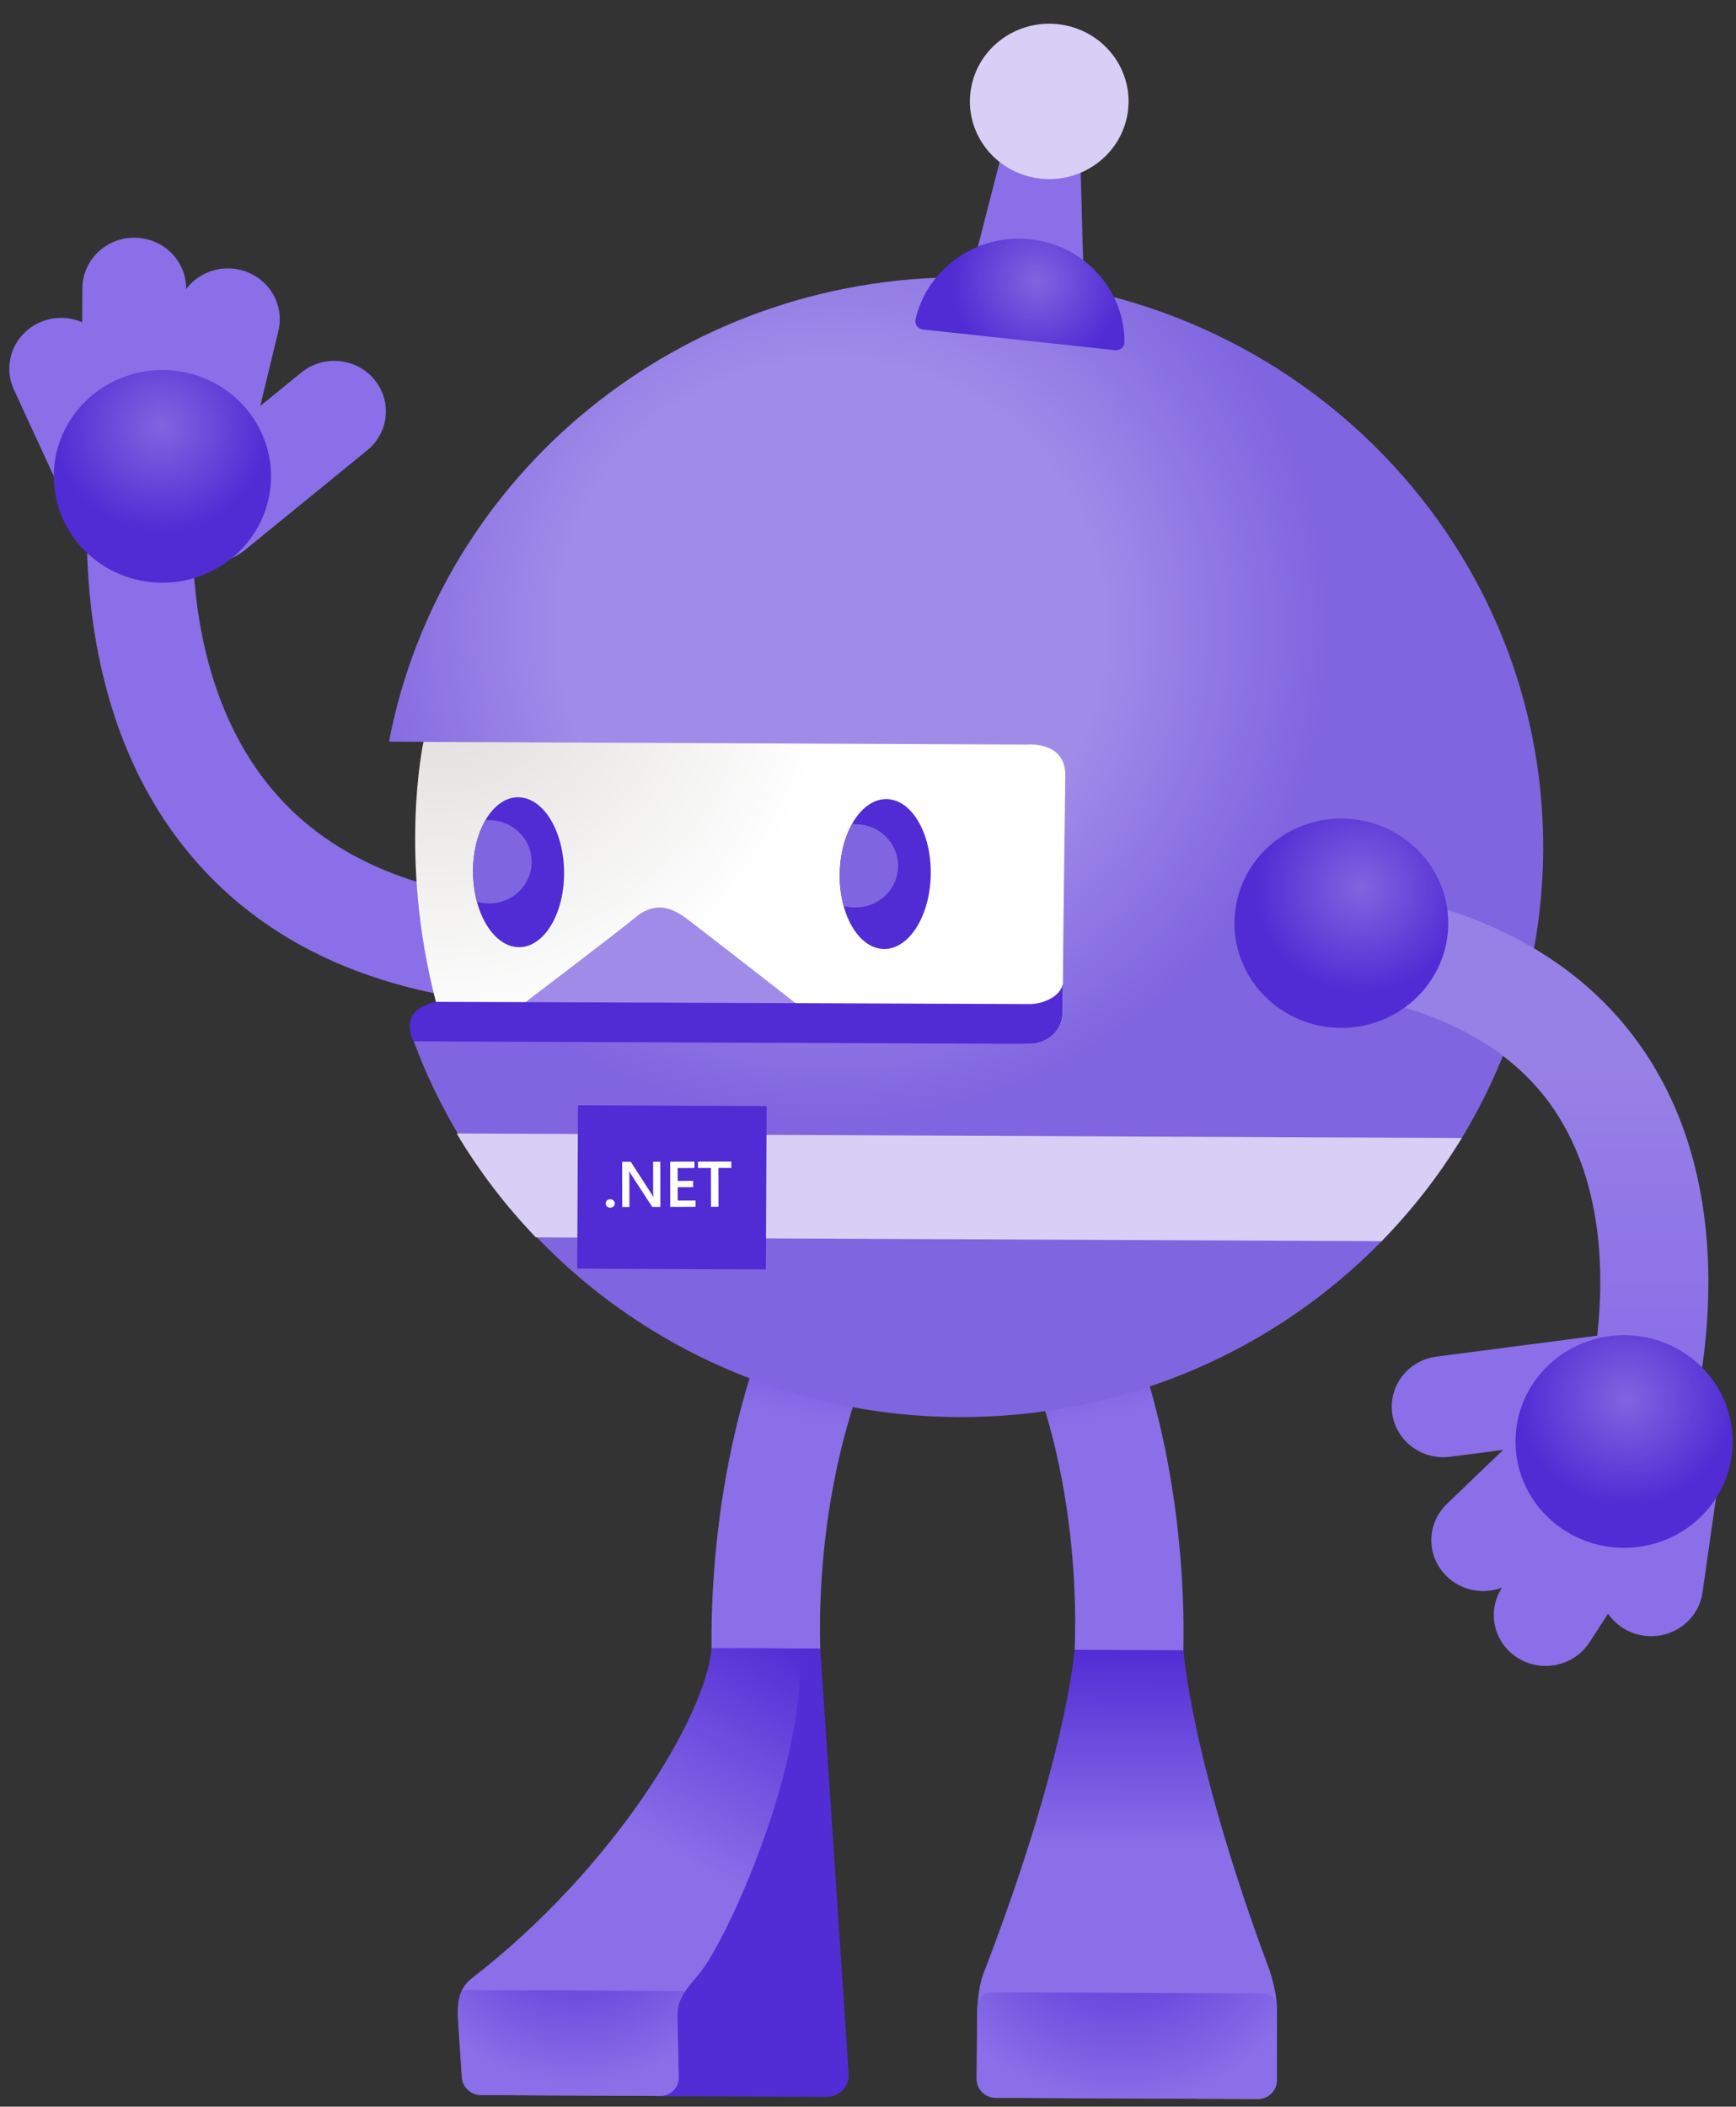 <svg width="169" height="205" viewBox="0 0 169 205" fill="none" xmlns="http://www.w3.org/2000/svg">
<rect x="0" y="0" width="169" height="205" fill="#333333" stroke="none"/>
<path d="M54.788 97.97L54.96 87.904C42.004 87.69 32.396 83.927 26.409 76.717C15.557 63.652 19.367 43.347 19.41 43.142L9.309 41.25C9.112 42.269 4.59 66.403 18.429 83.063C26.421 92.689 38.657 97.706 54.788 97.97Z" fill="#8A6FE8"/>
<path d="M35.76 43.809L23.799 53.56C21.669 55.297 18.502 55.016 16.723 52.931C14.949 50.847 15.236 47.747 17.366 46.006L29.327 36.255C31.457 34.518 34.624 34.799 36.403 36.884C38.177 38.972 37.89 42.072 35.76 43.809Z" fill="#8A6FE8"/>
<path d="M5.64 47.218L1.337 37.878C0.21 35.382 1.363 32.463 3.913 31.355C6.463 30.252 9.446 31.381 10.577 33.876L14.987 43.456L5.64 47.218Z" fill="#8A6FE8"/>
<path d="M7.967 42.169L8.019 28.038C8.04 25.307 10.316 23.109 13.106 23.13C15.896 23.151 18.142 25.379 18.12 28.109L18.116 38.616L7.967 42.169Z" fill="#8A6FE8"/>
<path d="M13.937 43.695L17.267 29.934C17.906 27.274 20.623 25.626 23.34 26.251C26.057 26.876 27.741 29.535 27.103 32.194L23.713 46.208L13.937 43.695Z" fill="#8A6FE8"/>
<path d="M15.81 56.702C9.971 56.702 5.237 52.069 5.237 46.355C5.237 40.64 9.971 36.007 15.81 36.007C21.649 36.007 26.383 40.64 26.383 46.355C26.383 52.069 21.649 56.702 15.81 56.702Z" fill="url(#paint0_radial)"/>
<path d="M69.269 160.441C69.171 151.721 70.439 134.02 79.636 119.198L88.628 124.541C80.284 137.984 79.658 153.675 79.851 160.52C79.868 161.087 74.477 161.598 69.269 160.441Z" fill="url(#paint1_linear)"/>
<path d="M79.851 160.424L71.524 160.386L63.749 203.974L80.464 204.049C81.737 204.053 82.701 203.051 82.615 201.805L79.851 160.424Z" fill="#522CD5"/>
<path d="M45.925 192.511C44.481 193.626 44.507 195.241 44.618 196.944L44.965 202.166C45.03 203.101 45.861 203.869 46.817 203.873L64.238 203.953C65.322 203.957 66.141 203.101 66.068 202.044L65.952 196.634C65.82 194.666 66.497 193.945 68.052 192.091C70.718 188.924 78.599 171.665 77.849 160.42L69.274 160.382C68.7 167.055 59.7 181.878 45.925 192.511Z" fill="url(#paint2_linear)"/>
<path d="M44.623 196.944C44.541 195.753 44.52 194.612 44.995 193.647L66.719 193.744C66.12 194.608 65.867 195.363 65.948 196.625L66.064 202.036C66.137 203.097 65.314 203.953 64.234 203.944L46.817 203.869C45.861 203.865 45.03 203.097 44.965 202.162L44.623 196.944Z" fill="url(#paint3_radial)"/>
<path d="M115.203 160.634C115.383 151.913 114.278 134.201 105.218 119.298L96.175 124.562C104.395 138.081 104.875 153.776 104.618 160.617C104.596 161.187 109.988 161.749 115.203 160.634Z" fill="url(#paint4_linear)"/>
<path d="M124.315 195.778C124.327 194.616 124.152 193.593 123.65 191.89C115.872 171.082 115.216 160.592 115.216 160.592L104.613 160.545C104.613 160.545 103.885 170.838 95.918 191.575C95.288 193.052 95.215 194.402 95.133 195.652L95.086 202.309C95.082 203.311 95.918 204.137 96.942 204.141L97.456 204.146L121.919 204.255L122.433 204.259C123.462 204.263 124.302 203.449 124.306 202.443L124.315 195.778Z" fill="url(#paint5_linear)"/>
<path d="M124.314 195.778C124.314 195.589 124.31 195.405 124.302 195.224C124.246 194.645 123.976 193.995 122.682 193.987L96.522 193.87C95.579 193.903 95.266 194.612 95.168 195.057C95.155 195.254 95.138 195.455 95.125 195.648L95.078 202.304C95.073 202.933 95.399 203.487 95.896 203.818C96.192 204.016 96.552 204.133 96.933 204.137L97.448 204.141L121.91 204.251L122.42 204.255C122.934 204.259 123.402 204.053 123.74 203.726C124.079 203.399 124.289 202.942 124.293 202.439L124.314 195.778Z" fill="url(#paint6_radial)"/>
<path d="M42.557 97.492C38.88 83.407 41.344 72.187 41.344 72.187L37.963 72.171L37.881 72.108C42.844 46.312 66.042 26.855 93.822 26.981C125.116 27.119 150.371 52.063 150.23 82.69C150.089 113.317 124.602 138.034 93.308 137.896C68.614 137.787 47.683 122.23 40.024 100.625C39.797 99.707 39.827 98.062 42.557 97.492Z" fill="url(#paint7_radial)"/>
<path d="M44.456 110.301L142.302 110.738C140.09 114.374 137.467 117.738 134.497 120.775L52.17 120.41C49.221 117.344 46.633 113.959 44.456 110.301Z" fill="#D8CFF7"/>
<path d="M74.557 123.531L56.193 123.449L56.267 107.553L74.631 107.634L74.557 123.531Z" fill="#512BD4"/>
<path d="M59.407 117.519C59.283 117.519 59.18 117.481 59.094 117.401C59.008 117.322 58.966 117.221 58.966 117.112C58.966 116.999 59.008 116.898 59.094 116.818C59.18 116.734 59.283 116.697 59.407 116.697C59.531 116.697 59.634 116.739 59.72 116.818C59.806 116.898 59.853 116.999 59.853 117.112C59.853 117.225 59.81 117.322 59.724 117.401C59.634 117.477 59.531 117.519 59.407 117.519Z" fill="white"/>
<path d="M64.288 117.444H63.495L61.395 114.218C61.344 114.138 61.297 114.05 61.263 113.962H61.245C61.263 114.054 61.271 114.256 61.271 114.566L61.276 117.448H60.573L60.564 113.052H61.408L63.435 116.202C63.521 116.332 63.577 116.424 63.603 116.47H63.615C63.594 116.353 63.586 116.156 63.586 115.879L63.581 113.048H64.28L64.288 117.444Z" fill="white"/>
<path d="M67.708 117.435L65.248 117.439L65.24 113.044L67.601 113.039V113.66L65.968 113.664L65.973 114.91L67.477 114.906V115.522L65.973 115.527L65.977 116.827L67.708 116.823V117.435Z" fill="white"/>
<path d="M71.197 113.652L69.937 113.656L69.945 117.431H69.217L69.208 113.656L67.953 113.66V113.039L71.193 113.031L71.197 113.652Z" fill="white"/>
<path d="M42.437 97.488C38.803 83.575 41.164 72.464 41.224 72.196L100.015 72.456C100.015 72.456 103.722 72.103 103.705 75.417C103.688 78.726 103.508 88.084 103.461 98.431C103.452 100.558 101.665 101.577 100.263 101.569C100.259 101.569 43.903 99.79 42.437 97.488Z" fill="url(#paint8_radial)"/>
<path d="M77.511 97.668C77.511 97.668 68.502 90.626 66.745 89.321C64.988 88.017 63.445 87.941 61.821 89.3C60.197 90.659 51.111 97.551 51.111 97.551L77.511 97.668Z" fill="#A08BE8"/>
<path d="M40.247 101.33C40.247 101.33 38.567 98.301 42.437 97.492C42.433 97.475 100.238 97.706 100.238 97.706C101.583 97.71 103.319 96.934 103.473 95.659C103.469 96.573 103.461 97.5 103.456 98.436C103.448 100.365 101.978 101.38 100.658 101.548C100.525 101.56 100.392 101.577 100.259 101.577L96.308 101.56L40.247 101.33Z" fill="#512BD4"/>
<path d="M86.034 92.345C83.587 92.298 81.668 88.995 81.749 84.968C81.829 80.94 83.877 77.713 86.324 77.76C88.771 77.807 90.69 81.109 90.609 85.137C90.529 89.165 88.481 92.392 86.034 92.345Z" fill="#512BD4"/>
<path d="M46.052 84.92C46.01 80.892 47.959 77.606 50.406 77.582C52.853 77.557 54.871 80.802 54.914 84.83C54.957 88.858 53.008 92.143 50.561 92.168C48.114 92.193 46.095 88.948 46.052 84.92Z" fill="#512BD4"/>
<path d="M86.232 81.402C85.332 80.513 84.115 80.119 82.928 80.215C82.225 81.482 81.784 83.143 81.745 84.968C81.724 86.108 81.865 87.182 82.126 88.151C83.524 88.545 85.092 88.21 86.202 87.136C87.831 85.563 87.844 82.992 86.232 81.402Z" fill="#8065E0"/>
<path d="M50.558 81.008C49.654 80.119 48.437 79.721 47.25 79.821C46.487 81.142 46.028 82.938 46.05 84.909C46.063 85.915 46.196 86.876 46.431 87.748C47.837 88.155 49.418 87.824 50.533 86.742C52.157 85.165 52.17 82.598 50.558 81.008Z" fill="#8065E0"/>
<path d="M164.021 140.861C164.308 139.96 170.973 118.573 160.143 102.412C153.886 93.075 143.33 87.572 128.772 86.05L127.657 96.288C138.912 97.463 146.87 101.409 151.319 108.016C159.431 120.062 154.036 137.615 153.98 137.791L164.021 140.861Z" fill="url(#paint9_linear)"/>
<path d="M130.58 100.021C124.833 100.021 120.175 95.462 120.175 89.837C120.175 84.213 124.833 79.653 130.58 79.653C136.327 79.653 140.986 84.213 140.986 89.837C140.986 95.462 136.327 100.021 130.58 100.021Z" fill="url(#paint10_radial)"/>
<path d="M139.846 132.011L155.278 130.002C158.03 129.646 160.554 131.533 160.923 134.226C161.287 136.919 159.358 139.389 156.607 139.75L141.174 141.759C138.423 142.116 135.899 140.228 135.53 137.535C135.166 134.843 137.099 132.368 139.846 132.011Z" fill="#8A6FE8"/>
<path d="M167.184 144.846L165.736 154.992C165.328 157.693 162.766 159.56 160.006 159.166C157.246 158.767 155.339 156.259 155.741 153.558L157.228 143.151L167.184 144.846Z" fill="#8A6FE8"/>
<path d="M162.466 147.904L154.726 159.832C153.221 162.131 150.097 162.802 147.749 161.33C145.4 159.858 144.714 156.8 146.219 154.501L151.944 145.614L162.466 147.904Z" fill="#8A6FE8"/>
<path d="M158.248 143.495L147.937 153.402C145.949 155.319 142.752 155.294 140.793 153.348C138.834 151.402 138.86 148.273 140.844 146.356L151.344 136.269L158.248 143.495Z" fill="#8A6FE8"/>
<path d="M158.107 150.617C152.268 150.617 147.534 145.985 147.534 140.27C147.534 134.555 152.268 129.923 158.107 129.923C163.946 129.923 168.68 134.555 168.68 140.27C168.68 145.985 163.946 150.617 158.107 150.617Z" fill="url(#paint11_radial)"/>
<path d="M94.711 25.888L105.487 27.047L105.189 16.056L97.451 15.223L94.711 25.888Z" fill="#8A6FE8"/>
<path d="M100.602 17.273C96.422 16.44 93.724 12.448 94.576 8.358C95.427 4.268 99.505 1.627 103.684 2.46C107.864 3.294 110.562 7.285 109.71 11.375C108.859 15.465 104.781 18.106 100.602 17.273Z" fill="#D8CFF7"/>
<path d="M89.844 32.062C89.356 32.007 89.018 31.555 89.124 31.088C90.258 26.143 95.034 22.716 100.299 23.286C105.565 23.852 109.464 28.217 109.472 33.282C109.473 33.762 109.038 34.129 108.55 34.078L89.844 32.062Z" fill="url(#paint12_radial)"/>
<defs>
<radialGradient id="paint0_radial" cx="0" cy="0" r="1" gradientUnits="userSpaceOnUse" gradientTransform="translate(15.719 41.495) rotate(180) scale(10.573 10.348)">
<stop stop-color="#8065E0"/>
<stop offset="1" stop-color="#512BD4"/>
</radialGradient>
<linearGradient id="paint1_linear" x1="82.815" y1="119.882" x2="74.261" y2="161.505" gradientUnits="userSpaceOnUse">
<stop stop-color="#522CD5"/>
<stop offset="0.44" stop-color="#8A6FE8"/>
</linearGradient>
<linearGradient id="paint2_linear" x1="75.914" y1="159.33" x2="50.291" y2="206.005" gradientUnits="userSpaceOnUse">
<stop stop-color="#522CD5"/>
<stop offset="0.44" stop-color="#8A6FE8"/>
</linearGradient>
<radialGradient id="paint3_radial" cx="0" cy="0" r="1" gradientUnits="userSpaceOnUse" gradientTransform="translate(56.18 184.963) rotate(-179.745) scale(18.352 17.961)">
<stop offset="0.034" stop-color="#522CD5"/>
<stop offset="0.996" stop-color="#8A6FE8"/>
</radialGradient>
<linearGradient id="paint4_linear" x1="102.186" y1="119.885" x2="110.368" y2="161.578" gradientUnits="userSpaceOnUse">
<stop stop-color="#522CD5"/>
<stop offset="0.44" stop-color="#8A6FE8"/>
</linearGradient>
<linearGradient id="paint5_linear" x1="109.923" y1="160.567" x2="109.729" y2="204.194" gradientUnits="userSpaceOnUse">
<stop stop-color="#522CD5"/>
<stop offset="0.44" stop-color="#8A6FE8"/>
</linearGradient>
<radialGradient id="paint6_radial" cx="0" cy="0" r="1" gradientUnits="userSpaceOnUse" gradientTransform="translate(109.166 185.147) rotate(0.255) scale(20.12 19.691)">
<stop offset="0.034" stop-color="#522CD5"/>
<stop offset="0.996" stop-color="#8A6FE8"/>
</radialGradient>
<radialGradient id="paint7_radial" cx="0" cy="0" r="1" gradientUnits="userSpaceOnUse" gradientTransform="translate(80.901 61.274) rotate(0.255) scale(56.432 55.23)">
<stop offset="0.474" stop-color="#A08BE8"/>
<stop offset="0.862" stop-color="#8065E0"/>
</radialGradient>
<radialGradient id="paint8_radial" cx="0" cy="0" r="1" gradientUnits="userSpaceOnUse" gradientTransform="translate(42.604 63.159) rotate(0.255) scale(58.482 57.236)">
<stop offset="0.093" stop-color="#E1DFDD"/>
<stop offset="0.657" stop-color="white"/>
</radialGradient>
<linearGradient id="paint9_linear" x1="146.983" y1="86.053" x2="146.983" y2="140.863" gradientUnits="userSpaceOnUse">
<stop offset="0.334" stop-color="#9780E6"/>
<stop offset="0.849" stop-color="#8A6FE8"/>
</linearGradient>
<radialGradient id="paint10_radial" cx="0" cy="0" r="1" gradientUnits="userSpaceOnUse" gradientTransform="translate(132.502 86.41) rotate(-179.745) scale(10.408 10.186)">
<stop stop-color="#8065E0"/>
<stop offset="1" stop-color="#512BD4"/>
</radialGradient>
<radialGradient id="paint11_radial" cx="0" cy="0" r="1" gradientUnits="userSpaceOnUse" gradientTransform="translate(158.347 136.169) rotate(180) scale(10.575 10.35)">
<stop stop-color="#8065E0"/>
<stop offset="1" stop-color="#512BD4"/>
</radialGradient>
<radialGradient id="paint12_radial" cx="0" cy="0" r="1" gradientUnits="userSpaceOnUse" gradientTransform="translate(100.964 27.352) rotate(-148.351) scale(8.389 8.31)">
<stop stop-color="#8065E0"/>
<stop offset="1" stop-color="#512BD4"/>
</radialGradient>
</defs>
</svg>
